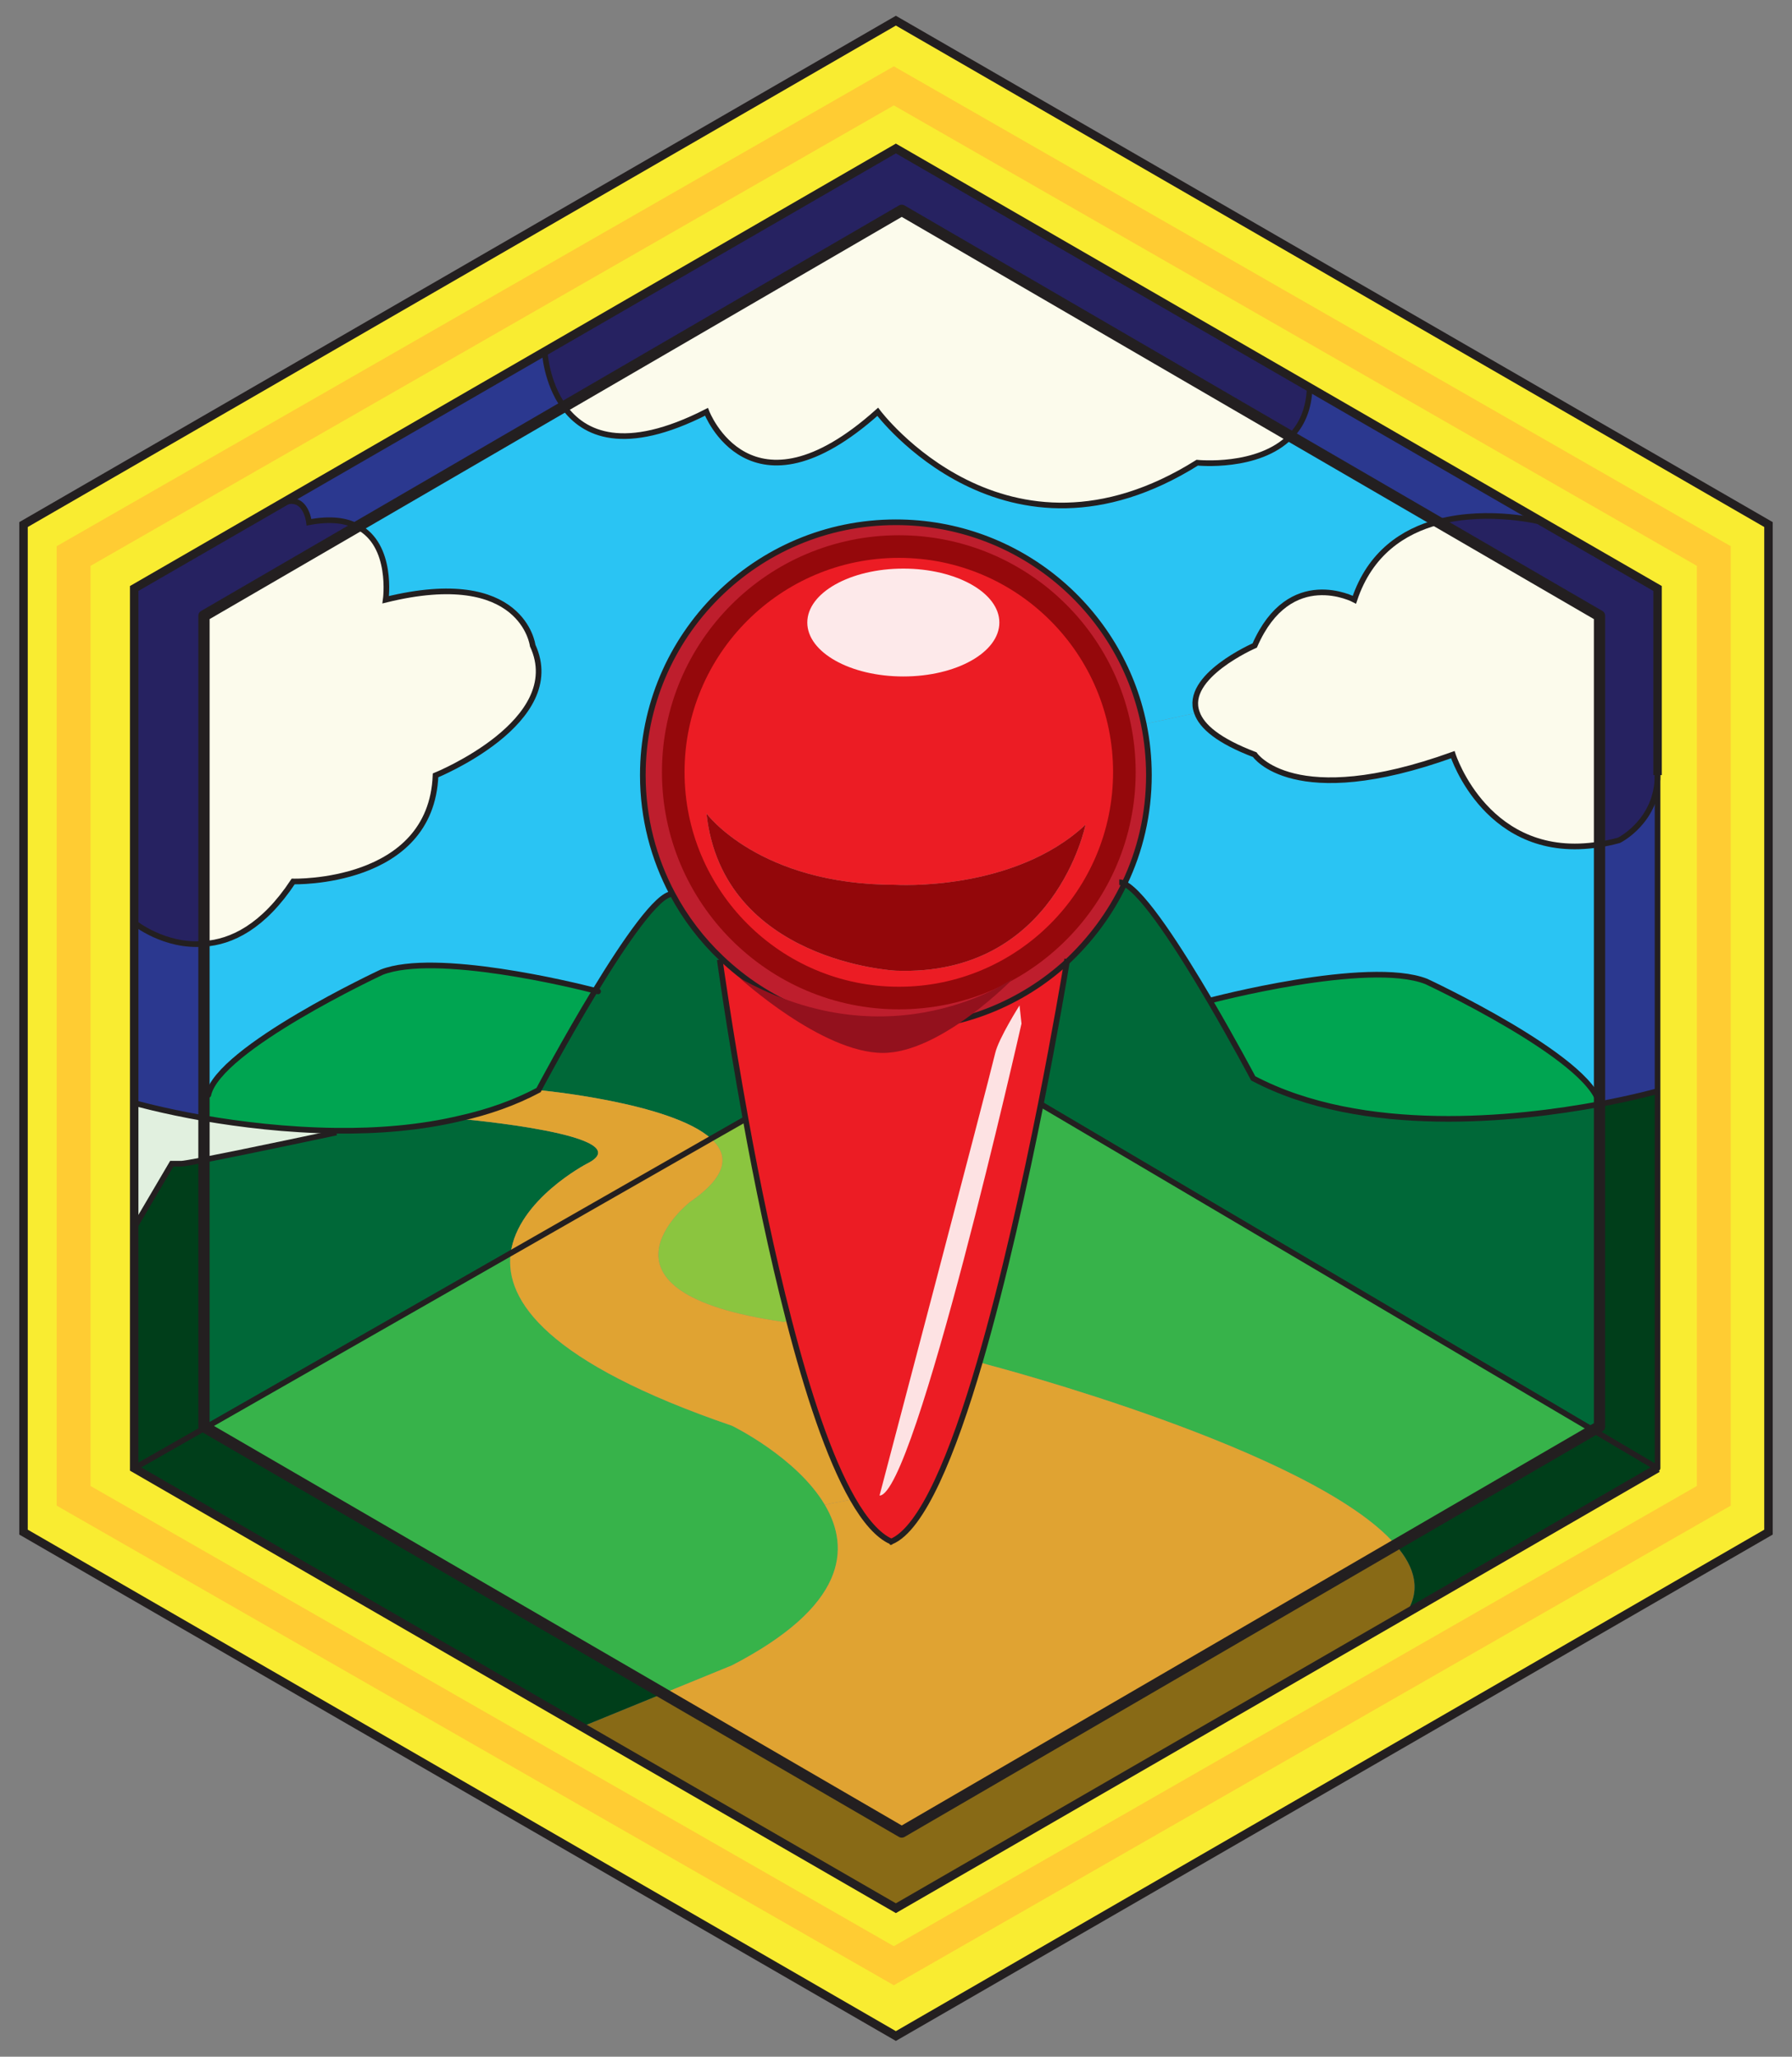 <?xml version="1.0" encoding="utf-8"?>
<!-- Generator: Adobe Illustrator 15.0.2, SVG Export Plug-In . SVG Version: 6.00 Build 0)  -->
<!DOCTYPE svg PUBLIC "-//W3C//DTD SVG 1.1//EN" "http://www.w3.org/Graphics/SVG/1.1/DTD/svg11.dtd">
<svg version="1.1" id="Layer_1" xmlns="http://www.w3.org/2000/svg" xmlns:xlink="http://www.w3.org/1999/xlink" x="0px" y="0px"
	 width="515.5px" height="591.5px" viewBox="0 0 515.5 591.5" enable-background="new 0 0 515.5 591.5" xml:space="preserve">
<rect x="0" y="0" width="515.5" height="591.5" fill="#808080" stroke="none"/>
<g id="XMLID_1_">
	<g>
		<path fill="#BE1E2D" d="M258.596,287.037c35.808,0,64.852-29.117,64.852-64.998c0-35.808-29.044-64.851-64.852-64.851
			s-64.924,29.043-64.924,64.851C193.672,257.92,222.788,287.037,258.596,287.037z M306.902,276.67
			c-12.939,11.837-30.22,19.043-49.189,19.043c-19.484,0-37.131-7.647-50.22-20.146c-5.588-5.294-10.366-11.544-14.044-18.456
			c-5.44-10.22-8.528-21.837-8.528-34.19c0-40.146,32.646-72.718,72.792-72.718c35.219,0,64.557,24.926,71.321,58.086
			c0.956,4.706,1.472,9.632,1.472,14.632c0,11.176-2.5,21.764-7.06,31.249C319.402,262.7,313.74,270.273,306.902,276.67z"/>
		<path fill="#E1F0DF" d="M38.603,317.184c0,0,7.868,2.278,20.073,4.41v11.985c-3.456,0.661-5.956,1.104-6.544,1.104
			c-2.722,0-2.722,0-2.722,0l-10.809,18.382L38.603,317.184L38.603,317.184z"/>
		<path fill="#00A551" d="M410.282,282.258c0,0,46.983,21.911,49.852,35.292c-23.749,4.412-68.013,9.266-99.629-7.426
			c0,0-5.516-10.441-12.5-22.353C348.005,287.772,393.519,275.714,410.282,282.258z"/>
		<path fill="#F9EC31" d="M257.714,42.706l-101.026,58.38l-76.688,44.263l-41.396,23.896v96.1v51.837v35.881v69.188l128.82,74.41
			l90.291,52.131L404.4,464.089l72.425-41.838v-108.45v-90.878v-53.675l-33.015-19.043l-67.057-38.749L257.714,42.706z
			 M21.177,159.909L257.126,24.692l235.875,135.216v270.286L257.126,565.337L21.177,430.194V159.909z"/>
		<path fill="#EC1C24" d="M207.495,275.567c13.088,12.5,30.733,20.146,50.219,20.146c18.97,0,36.25-7.206,49.189-19.043
			c-0.588,3.529-3.309,19.779-7.5,40.881c-4.484,22.427-10.588,50.366-17.572,74.264c-7.721,26.396-16.543,47.865-25.44,51.542
			c-3.823-1.69-7.573-6.029-11.103-12.205c-6.839-11.911-13.015-30.809-18.309-51.322c-5-19.338-9.265-40.146-12.5-58.013
			c-4.706-26.029-7.426-45.808-7.426-45.808L207.495,275.567z"/>
		<path fill="#8BC53F" d="M198.45,345.712c11.104-7.646,11.25-13.603,6.104-18.234l9.926-5.661c3.235,17.867,7.5,38.675,12.5,58.013
			l-1.471,0.368C165.437,371.667,198.45,345.712,198.45,345.712z"/>
		<path fill="#37B34A" d="M401.459,444.312c-23.604-27.354-117.056-51.764-117.056-51.764l-2.573-0.734
			c6.984-23.896,13.088-51.837,17.572-74.264l158.894,93.747L401.459,444.312z"/>
		<path fill="#006838" d="M171.172,284.905c8.528-14.044,18.087-27.94,22.277-27.793c3.678,6.912,8.456,13.162,14.044,18.456
			l-0.44,0.441c0,0,2.721,19.779,7.426,45.808l-9.926,5.661c-11.471-10.44-49.631-13.971-49.631-13.971
			S162.496,299.169,171.172,284.905z"/>
		<path fill="#262261" d="M460.134,177.114l-46.469-26.984c14.778-3.97,30.146,0.074,30.146,0.074l33.015,19.043v53.675
			c0,13.309-11.104,18.75-11.104,18.75c-1.911,0.515-3.823,0.956-5.588,1.176V177.114z"/>
		<path fill="#FCFBEC" d="M58.676,271.449v-94.335l44.188-25.661c10.294,5.294,8.088,21.029,8.088,21.029
			c39.484-9.706,42.278,13.161,42.278,13.161c10.147,21.911-27.939,37.352-27.939,37.352c-1.25,31.616-40.955,30.514-40.955,30.514
			C75.733,266.523,66.616,270.934,58.676,271.449z"/>
		<path fill="#886A16" d="M404.4,464.091l-146.687,84.703l-90.291-52.131v-0.074l23.381-9.558l68.601,39.852l142.056-82.57
			C407.194,450.855,408.812,457.547,404.4,464.091z"/>
		<path fill="#262261" d="M162.201,116.969c-5.072-6.985-5.514-15.882-5.514-15.882l101.026-58.38l119.041,68.748
			c-0.222,6.323-2.354,10.882-5.516,14.044L259.403,60.5L162.201,116.969z"/>
		<polygon fill="#003E1A" points="167.422,496.663 38.603,422.253 59.116,410.562 190.804,487.031 167.422,496.589 		"/>
		<path fill="#2B388F" d="M443.811,150.203c0,0-15.366-4.044-30.146-0.074l-42.427-24.631c3.162-3.162,5.294-7.721,5.516-14.044
			L443.811,150.203z"/>
		<path fill="#006838" d="M132.644,321.815c0,0,52.792,4.632,36.175,12.867c0,0-19.853,10.294-21.911,25.733l-87.791,50.146
			l-0.44-0.294V333.58c12.5-2.427,38.087-7.868,38.087-7.868v-0.515c11.764,0.146,24.117-0.81,35.808-3.604L132.644,321.815z"/>
		<path fill="#E0A332" d="M168.818,334.683c16.617-8.235-36.175-12.867-36.175-12.867l-0.074-0.222
			c7.868-1.765,15.441-4.41,22.354-8.088c0,0,38.16,3.529,49.631,13.971l-57.646,32.939
			C148.967,344.977,168.818,334.683,168.818,334.683z"/>
		<path fill="#F9EC31" d="M257.126,24.692L21.177,159.909v270.286l235.949,135.143l235.875-135.143V159.909L257.126,24.692z
			 M508.734,150.865v289.77L257.714,585.557L6.766,440.635v-289.77L257.714,5.943L508.734,150.865z"/>
		<path fill="#FCFBEC" d="M389.621,172.482c4.484-13.456,14.117-19.706,24.044-22.354l46.469,26.984v65.733
			c-32.278,5.221-42.204-25.808-42.204-25.808c-45.955,16.544-56.984,0-56.984,0c-10.439-3.97-15.22-8.088-16.616-12.058
			c-3.896-10.441,16.616-19.338,16.616-19.338C371.019,162.556,389.621,172.482,389.621,172.482z"/>
		<path fill="#37B34A" d="M146.907,360.417c-1.765,13.676,10.589,31.47,63.675,49.631c0,0,18.603,9.044,26.689,22.721
			c7.5,12.646,6.104,29.189-26.689,46.175l-19.779,8.089l-131.687-76.47L146.907,360.417z"/>
		<path fill="#006838" d="M299.402,317.551c4.191-21.102,6.912-37.352,7.5-40.881c6.838-6.397,12.5-13.97,16.544-22.5
			c5.515,2.647,16.103,19.19,24.559,33.602c6.984,11.911,12.5,22.353,12.5,22.353c31.616,16.69,75.88,11.838,99.629,7.426v92.719
			l-1.838,1.028L299.402,317.551z"/>
		<path fill="#93070A" d="M203.229,233.95c0,0,15.073,20.514,54.336,20.514c0,0,33.971,2.132,54.704-17.279
			c0,0-8.749,43.675-54.557,41.984C257.714,279.169,207.861,276.67,203.229,233.95z"/>
		<path fill="#2B388F" d="M460.134,242.847c1.765-0.221,3.677-0.662,5.588-1.176c0,0,11.104-5.441,11.104-18.75V313.8
			c0,0-6.471,1.839-16.69,3.75L460.134,242.847L460.134,242.847z"/>
		<path fill="#00A551" d="M96.763,325.197c-14.338-0.146-27.793-1.838-38.087-3.604v-6.69h1.25
			c2.867-13.382,49.851-35.292,49.851-35.292c15.441-6.029,55.146,3.676,61.396,5.294c-8.676,14.264-16.25,28.602-16.25,28.602
			c-6.912,3.678-14.485,6.323-22.354,8.088C120.88,324.389,108.526,325.345,96.763,325.197z"/>
		<path fill="#2B388F" d="M38.603,265.347c0,0,8.676,7.059,20.073,6.103v43.454v6.69c-12.206-2.132-20.073-4.41-20.073-4.41V265.347
			z"/>
		<path fill="#EC1C24" d="M257.714,279.169c45.808,1.691,54.557-41.984,54.557-41.984c-20.733,19.411-54.704,17.279-54.704,17.279
			c-39.263,0-54.336-20.514-54.336-20.514C207.861,276.67,257.714,279.169,257.714,279.169z M323.446,222.039
			c0,35.881-29.044,64.998-64.852,64.998s-64.924-29.117-64.924-64.998c0-35.808,29.117-64.851,64.924-64.851
			S323.446,186.231,323.446,222.039z"/>
		<path fill="#E1F0DF" d="M58.676,321.595c10.293,1.766,23.749,3.456,38.087,3.604v0.515c0,0-25.587,5.441-38.087,7.868V321.595z"/>
		<path fill="#003E1A" d="M38.603,422.253v-69.188l10.81-18.382c0,0,0,0,2.721,0c0.588,0,3.088-0.441,6.544-1.104v76.688l0.44,0.294
			L38.603,422.253z"/>
		<path fill="#003E1A" d="M476.824,422.253l-18.528-10.955l1.838-1.028v-92.719c10.221-1.912,16.69-3.75,16.69-3.75V422.253
			L476.824,422.253z"/>
		<path fill="#E0A332" d="M210.583,410.048c-53.086-18.161-65.439-35.955-63.675-49.631l57.646-32.939
			c5.146,4.633,5,10.588-6.104,18.234c0,0-33.014,25.955,27.059,34.484l1.471-0.368c5.294,20.515,11.47,39.411,18.309,51.322
			l-8.016,1.617C229.185,419.092,210.583,410.048,210.583,410.048z"/>
		<path fill="#FCFBEC" d="M203.229,118.439c-23.676,12.058-35.293,6.47-41.028-1.471l97.203-56.469l111.835,64.998
			c-9.265,9.411-26.837,7.573-26.837,7.573c-55.146,34.558-91.909-14.632-91.909-14.632
			C215.729,151.306,203.229,118.439,203.229,118.439z"/>
		<path fill="#2AC4F3" d="M125.291,222.995c0,0,38.087-15.441,27.939-37.352c0,0-2.794-22.867-42.277-13.161
			c0,0,2.205-15.735-8.089-21.029l59.336-34.484c5.735,7.941,17.354,13.529,41.028,1.471c0,0,12.5,32.867,49.263,0
			c0,0,36.765,49.189,91.909,14.632c0,0,17.572,1.838,26.837-7.573l42.427,24.631c-9.927,2.647-19.56,8.897-24.044,22.353
			c0,0-18.604-9.926-28.677,13.161c0,0-20.514,8.897-16.617,19.338l-15.293,3.309c-6.765-33.161-36.103-58.086-71.321-58.086
			c-40.146,0-72.792,32.572-72.792,72.718c0,12.353,3.088,23.97,8.528,34.19c-4.19-0.147-13.75,13.75-22.277,27.793
			c-6.25-1.618-45.955-11.323-61.396-5.294c0,0-46.983,21.911-49.851,35.292h-1.25V271.45c7.94-0.515,17.058-4.926,25.661-17.94
			C84.337,253.509,124.042,254.611,125.291,222.995z"/>
		<path fill="#003E1A" d="M401.459,444.312l56.837-33.015l18.528,10.955l-72.425,41.838
			C408.812,457.547,407.194,450.855,401.459,444.312z"/>
		<path fill="#2B388F" d="M102.864,151.453c-3.234-1.765-7.72-2.427-13.97-1.25c0,0-1.03-9.412-8.896-4.853l76.688-44.263
			c0,0,0.441,8.897,5.514,15.882L102.864,151.453z"/>
		<path fill="#E0A332" d="M256.39,443.355c8.897-3.677,17.72-25.146,25.44-51.542l2.573,0.734c0,0,93.452,24.41,117.056,51.764
			l-142.056,82.57l-68.601-39.852l19.779-8.089c32.793-16.984,34.189-33.528,26.689-46.175l8.016-1.617
			C248.816,437.326,252.566,441.665,256.39,443.355z"/>
		<path fill="#2AC4F3" d="M323.446,254.17c4.56-9.485,7.06-20.073,7.06-31.249c0-5-0.516-9.926-1.472-14.632l15.293-3.309
			c1.397,3.97,6.178,8.088,16.617,12.058c0,0,11.029,16.544,56.984,0c0,0,9.926,31.029,42.204,25.808v74.704
			c-2.867-13.382-49.852-35.292-49.852-35.292c-16.765-6.544-62.277,5.515-62.277,5.515
			C339.549,273.361,328.961,256.817,323.446,254.17z"/>
		<path fill="#262261" d="M38.603,265.347v-96.1l41.396-23.896c7.866-4.559,8.896,4.853,8.896,4.853
			c6.25-1.177,10.735-0.515,13.97,1.25l-44.188,25.661v94.335C47.278,272.405,38.603,265.347,38.603,265.347z"/>
	</g>
	<g>
		<polygon fill="none" stroke="#231F20" stroke-width="2.438" stroke-miterlimit="10" points="508.734,440.635 257.714,585.557 
			6.766,440.635 6.766,150.865 257.714,5.943 508.734,150.865 		"/>
		<polyline fill="none" stroke="#231F20" stroke-width="1.625" stroke-linecap="round" stroke-linejoin="round" points="
			476.824,222.921 476.824,313.801 476.824,422.253 		"/>
		<polyline fill="none" stroke="#231F20" stroke-width="2.438" stroke-miterlimit="10" points="476.824,422.253 404.4,464.091 
			257.714,548.794 167.422,496.663 38.603,422.253 38.603,353.064 38.603,317.184 38.603,265.347 38.603,169.246 79.999,145.35 
			156.688,101.087 257.714,42.706 376.754,111.454 443.811,150.203 476.824,169.246 476.824,222.921 		"/>
		<path fill="none" stroke="#231F20" stroke-width="1.625" stroke-miterlimit="10" d="M329.034,208.289
			c0.956,4.706,1.472,9.632,1.472,14.632c0,11.176-2.5,21.764-7.06,31.249c-4.044,8.529-9.706,16.103-16.544,22.5
			c-12.939,11.837-30.22,19.043-49.189,19.043c-19.484,0-37.131-7.647-50.219-20.146c-5.589-5.294-10.367-11.544-14.045-18.456
			c-5.44-10.22-8.528-21.837-8.528-34.19c0-40.146,32.646-72.718,72.792-72.718C292.933,150.203,322.271,175.129,329.034,208.289z"
			/>
		<path fill="none" stroke="#231F20" stroke-width="1.625" stroke-miterlimit="10" d="M256.904,443.576
			c-0.146-0.073-0.367-0.146-0.515-0.221c-3.823-1.69-7.573-6.029-11.103-12.205c-6.839-11.911-13.015-30.809-18.309-51.322
			c-5-19.338-9.265-40.146-12.5-58.013c-4.706-26.029-7.426-45.808-7.426-45.808"/>
		<path fill="none" stroke="#231F20" stroke-width="1.625" stroke-miterlimit="10" d="M306.977,275.934c0,0-0.073,0.22-0.073,0.735
			c-0.588,3.529-3.309,19.779-7.5,40.881c-4.484,22.427-10.588,50.366-17.572,74.264c-7.721,26.396-16.543,47.865-25.44,51.542
			c-0.221,0.073-0.368,0.146-0.588,0.221"/>
		<path fill="none" stroke="#231F20" stroke-width="1.625" stroke-miterlimit="10" d="M156.688,101.087
			c0,0,0.441,8.897,5.514,15.882c5.735,7.941,17.354,13.529,41.028,1.471c0,0,12.5,32.867,49.263,0c0,0,36.765,49.189,91.909,14.632
			c0,0,17.572,1.838,26.837-7.573c3.162-3.162,5.294-7.721,5.516-14.044"/>
		<path fill="none" stroke="#231F20" stroke-width="1.625" stroke-miterlimit="10" d="M38.603,265.347c0,0,8.676,7.059,20.073,6.103
			c7.94-0.515,17.058-4.926,25.661-17.94c0,0,39.705,1.103,40.955-30.514c0,0,38.087-15.441,27.939-37.352
			c0,0-2.794-22.867-42.277-13.161c0,0,2.205-15.735-8.089-21.029c-3.234-1.765-7.72-2.427-13.97-1.25c0,0-1.03-9.412-8.896-4.853"
			/>
		<path fill="none" stroke="#231F20" stroke-width="1.625" stroke-miterlimit="10" d="M443.811,150.203
			c0,0-15.366-4.044-30.146-0.074c-9.927,2.647-19.56,8.897-24.044,22.353c0,0-18.604-9.926-28.677,13.161
			c0,0-20.514,8.897-16.616,19.338c1.396,3.97,6.177,8.088,16.616,12.058c0,0,11.029,16.544,56.984,0
			c0,0,9.926,31.029,42.204,25.808c1.765-0.221,3.677-0.662,5.588-1.176c0,0,11.104-5.441,11.104-18.75"/>
		<path fill="none" stroke="#231F20" stroke-width="1.625" stroke-miterlimit="10" d="M38.603,317.184c0,0,7.868,2.278,20.073,4.41
			c10.293,1.766,23.749,3.456,38.087,3.604c11.764,0.146,24.117-0.809,35.808-3.604c7.868-1.765,15.441-4.41,22.354-8.088
			c0,0,7.573-14.338,16.25-28.602c8.529-14.044,18.087-27.94,22.277-27.793"/>
		<path fill="none" stroke="#231F20" stroke-width="1.625" stroke-miterlimit="10" d="M476.824,313.801c0,0-6.471,1.838-16.69,3.75
			c-23.749,4.412-68.013,9.266-99.629-7.426c0,0-5.516-10.441-12.5-22.353c-8.456-14.412-19.044-30.955-24.559-33.602
			c-0.515-0.294-1.029-0.441-1.471-0.441"/>
		<path fill="none" stroke="#231F20" stroke-width="1.625" stroke-miterlimit="10" d="M96.763,325.712
			c0,0-25.587,5.441-38.087,7.868c-3.456,0.661-5.956,1.104-6.544,1.104c-2.722,0-2.722,0-2.722,0l-10.809,18.382"/>
		<polyline fill="none" stroke="#231F20" stroke-width="1.625" stroke-miterlimit="10" points="299.402,317.551 458.296,411.298 
			476.824,422.253 		"/>
		<polyline fill="none" stroke="#231F20" stroke-width="1.625" stroke-miterlimit="10" points="38.603,422.253 59.116,410.562 
			146.907,360.417 204.554,327.477 214.479,321.815 		"/>
		<path fill="none" stroke="#231F20" stroke-width="1.625" stroke-miterlimit="10" d="M348.005,287.772
			c0,0,45.514-12.059,62.277-5.515c0,0,46.983,21.911,49.852,35.292"/>
		<path fill="none" stroke="#95080B" stroke-width="6.5" stroke-miterlimit="10" d="M323.446,222.039
			c0,35.881-29.044,64.998-64.852,64.998s-64.924-29.117-64.924-64.998c0-35.808,29.117-64.851,64.924-64.851
			S323.446,186.231,323.446,222.039z"/>
		<polygon fill="none" stroke="#231F20" stroke-width="3.25" stroke-linecap="round" stroke-linejoin="round" points="
			460.134,317.551 460.134,410.269 458.296,411.298 401.459,444.312 259.403,526.883 190.804,487.031 59.116,410.562 
			58.676,410.269 58.676,333.58 58.676,321.595 58.676,314.903 58.676,271.449 58.676,177.114 102.864,151.453 162.201,116.969 
			259.403,60.5 371.238,125.498 413.665,150.129 460.134,177.114 460.134,242.847 		"/>
		<polygon fill="none" stroke="#FFCC33" stroke-width="9.75" stroke-miterlimit="10" points="493,430.194 257.126,565.337 
			21.177,430.194 21.177,159.909 257.126,24.692 493,159.909 		"/>
		<path fill="none" stroke="#231F20" stroke-width="1.625" stroke-linecap="round" stroke-linejoin="round" d="M172.055,285.125
			c0,0-0.294-0.074-0.882-0.221c-6.25-1.618-45.955-11.323-61.396-5.294c0,0-46.983,21.911-49.851,35.292"/>
	</g>
</g>
<path fill="#93111D" d="M253.979,302.82c-17.559,0-41.145-21.498-41.145-21.498c44.111,24.748,78.729,0,78.732,0
	C291.567,281.322,270.794,302.82,253.979,302.82z"/>
<path opacity="0.9" fill="#FFFFFF" enable-background="new    " d="M287.483,179.041c0,8.564-12.371,15.51-27.625,15.51
	c-15.26,0-27.625-6.945-27.625-15.51c0-8.566,12.365-15.512,27.625-15.512C275.112,163.529,287.483,170.475,287.483,179.041z"/>
<path opacity="0.87" fill="#FFFFFF" enable-background="new    " d="M293.854,294.389c0,0-30.693,135.729-40.84,135.729
	c0,0,30.875-117.109,33.287-127.298c0.996-4.214,6.982-13.667,6.982-13.667L293.854,294.389z"/>
</svg>
